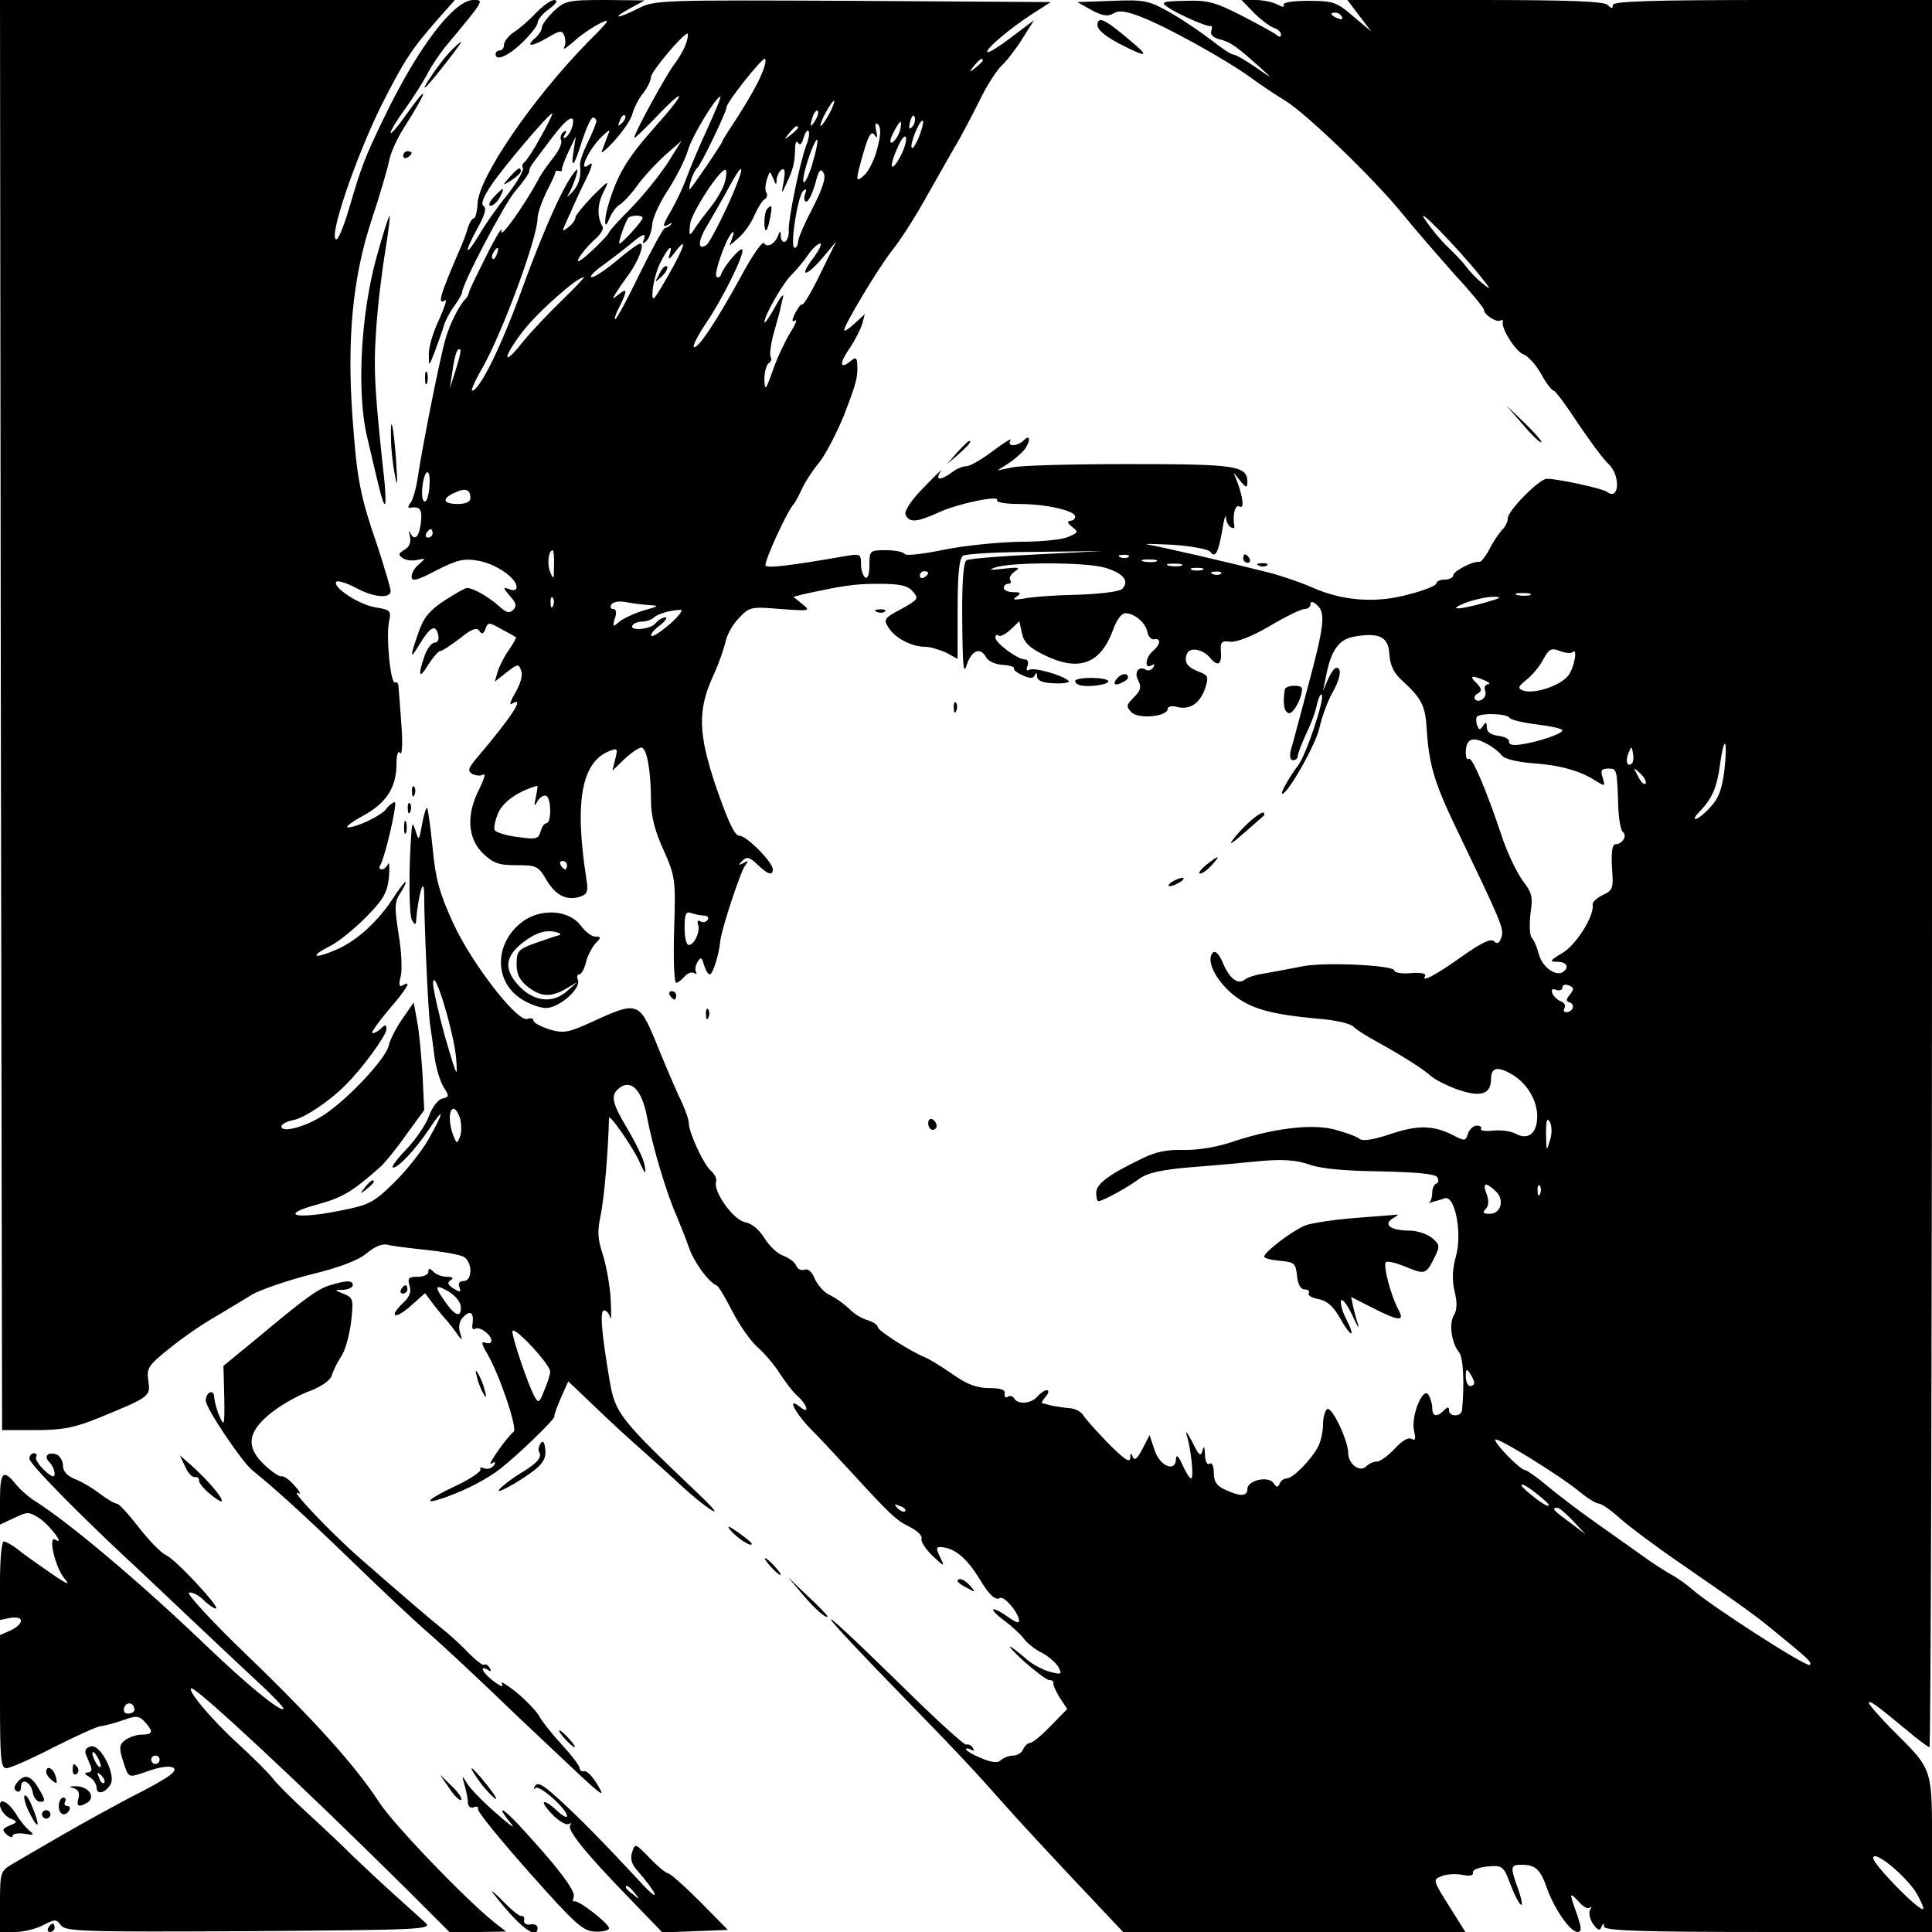 <?xml version="1.0" standalone="no"?>
<!DOCTYPE svg PUBLIC "-//W3C//DTD SVG 20010904//EN"
 "http://www.w3.org/TR/2001/REC-SVG-20010904/DTD/svg10.dtd">
<svg version="1.0" xmlns="http://www.w3.org/2000/svg"
 width="460pt" height="460pt" viewBox="0 0 460 460"
 preserveAspectRatio="xMidYMid meet">

<g transform="translate(0,460) scale(0.1,-0.1)"
fill="#000000" stroke="none">
<path d="M2 2898 l3 -1703 80 0 c65 0 93 6 150 29 122 50 124 51 118 89 -4 30
0 36 51 77 31 25 80 59 109 75 28 17 67 40 86 52 18 11 81 33 139 48 70 17
115 34 135 51 19 16 38 24 51 20 12 -3 53 -8 91 -12 39 -4 78 -11 88 -16 22
-11 23 -58 1 -58 -10 0 -14 -6 -10 -15 4 -12 2 -13 -14 -3 -14 9 -16 14 -7 20
8 5 5 8 -8 8 -12 0 -26 5 -33 12 -9 9 -12 9 -12 0 0 -7 -12 -12 -26 -12 -21 0
-24 -3 -19 -21 5 -14 0 -27 -14 -40 -36 -34 -23 -43 15 -10 l36 32 21 -28 c12
-15 24 -30 27 -33 3 -3 14 -16 24 -30 17 -24 18 -24 11 -2 -4 14 -1 28 9 37
16 17 25 9 21 -18 -2 -9 1 -14 6 -11 11 7 39 -14 39 -28 0 -6 -6 -8 -14 -5
-11 4 -10 -2 4 -26 29 -49 73 -179 63 -186 -15 -11 -67 -85 -53 -76 9 6 11 4
6 -4 -5 -7 -15 -10 -23 -7 -8 3 -12 2 -9 -2 3 -5 -22 -22 -55 -38 -71 -33 -87
-49 -31 -30 51 18 101 44 132 68 45 35 130 118 130 125 -1 5 7 25 16 46 l17
38 61 -58 c34 -33 86 -81 116 -107 30 -27 73 -65 95 -86 22 -20 53 -46 70 -56
16 -10 1 8 -34 41 -184 175 -196 190 -209 265 -20 116 -24 170 -14 170 6 0 13
-8 15 -18 2 -9 3 11 1 45 -2 34 -11 82 -19 107 -12 36 -13 54 -5 92 8 37 18
148 20 232 0 12 53 -64 70 -99 16 -36 19 -38 15 -14 -3 17 -22 55 -41 87 -37
62 -41 80 -20 97 28 23 54 -4 66 -66 14 -75 48 -187 71 -238 9 -22 23 -57 30
-77 12 -34 46 -81 66 -89 4 -2 21 -30 37 -62 16 -31 43 -70 60 -85 17 -15 41
-43 53 -63 13 -19 31 -44 43 -54 23 -21 28 -44 5 -25 -32 26 -14 -11 22 -49
21 -21 64 -67 96 -102 98 -107 111 -119 144 -135 17 -9 30 -21 27 -28 -2 -6
10 -25 27 -41 25 -24 29 -26 20 -8 -15 30 -14 32 10 28 28 -6 54 -30 81 -74
23 -39 38 -52 49 -46 9 6 42 -32 45 -51 2 -10 -5 -9 -27 7 -17 12 -32 19 -34
17 -3 -2 10 -15 28 -28 17 -13 38 -32 45 -42 7 -10 26 -25 42 -33 16 -8 34
-24 40 -34 9 -18 8 -19 -22 -11 -17 5 -41 18 -52 28 -49 42 -57 42 -11 -1 28
-25 56 -46 62 -47 7 0 12 -3 11 -7 -1 -5 6 -20 15 -35 l18 -27 -39 -40 c-22
-23 -44 -41 -50 -41 -5 0 -12 -7 -16 -15 -3 -8 -14 -15 -24 -15 -10 0 -23 -5
-29 -11 -7 -7 -21 -6 -47 5 -20 8 -36 18 -36 21 0 3 5 3 12 -1 7 -4 8 -3 4 5
-4 6 -11 9 -15 7 -4 -3 -78 65 -164 150 -224 219 -208 191 28 -51 113 -116
158 -164 225 -240 29 -33 105 -115 169 -183 l115 -122 408 0 407 0 -39 62
c-39 62 -39 63 -17 71 12 5 34 6 49 3 18 -4 27 -1 25 6 -1 6 14 12 35 14 35 3
38 1 54 -42 22 -57 38 -69 19 -13 -20 55 -19 59 8 59 33 0 45 -11 61 -58 18
-49 55 -102 72 -102 10 0 10 9 -1 41 -19 53 -19 56 4 31 10 -12 22 -18 26 -14
5 4 5 1 1 -5 -4 -7 -1 -22 7 -34 11 -15 16 -17 20 -7 4 10 6 10 6 1 1 -10 86
-13 391 -13 l390 0 0 186 c0 211 5 196 -98 299 -28 29 -52 56 -52 60 0 8 13
-1 87 -62 28 -24 54 -43 57 -43 3 0 6 936 6 2080 l0 2080 -380 0 c-289 0 -380
-3 -380 -12 0 -9 -3 -9 -12 0 -9 9 -93 12 -316 12 l-304 0 28 -37 29 -38 -43
36 c-39 34 -48 37 -107 37 -39 0 -62 -4 -59 -10 4 -6 -3 -5 -14 1 -11 6 -35
11 -53 11 l-33 0 29 -30 c16 -16 37 -32 47 -36 10 -3 18 -10 18 -16 0 -7 -4
-7 -12 0 -7 5 -45 26 -84 46 -61 31 -80 36 -132 34 -55 -1 -59 -3 -42 -15 25
-17 93 -47 102 -45 4 1 5 -4 2 -12 -3 -8 4 -16 21 -20 25 -6 40 -17 100 -71
26 -24 25 -23 -14 4 -25 17 -49 31 -54 31 -6 0 -28 15 -51 33 -23 18 -67 48
-98 66 -53 30 -62 32 -140 29 l-83 -3 34 -19 c26 -14 39 -16 52 -8 13 8 29 6
65 -8 59 -22 203 -102 261 -144 23 -17 60 -42 82 -55 52 -32 212 -186 281
-271 29 -36 84 -99 122 -142 39 -42 70 -80 71 -85 0 -12 30 -32 40 -26 4 2 6
1 5 -4 -4 -15 32 -72 50 -77 10 -4 29 -24 41 -46 12 -22 26 -40 30 -40 4 0 30
-35 58 -78 29 -43 61 -86 72 -96 30 -27 27 -90 -3 -67 -11 8 -116 31 -143 31
-18 0 -93 -76 -93 -94 0 -8 -6 -21 -14 -28 -7 -8 -21 -28 -30 -46 -9 -17 -20
-31 -24 -30 -14 3 -62 -22 -62 -32 0 -5 -9 -10 -20 -10 -11 0 -20 -4 -20 -9 0
-5 -29 -17 -65 -26 -78 -22 -158 -16 -230 16 -27 12 -74 28 -105 36 -103 26
-255 61 -285 66 -16 3 8 2 55 0 47 -3 88 -11 92 -17 11 -16 19 -2 28 51 4 26
8 40 9 31 0 -9 6 -20 11 -23 6 -4 10 -3 9 2 -5 27 2 53 12 47 12 -7 9 21 -6
61 l-8 20 16 -20 c14 -17 16 -17 17 -4 0 40 -23 44 -279 44 -135 0 -262 -3
-281 -8 l-35 -7 25 16 c14 9 31 24 38 32 16 20 16 40 0 24 -16 -16 -42 -16
-32 0 4 6 -14 -5 -41 -25 -26 -20 -55 -37 -64 -37 -9 0 -25 -7 -35 -15 -27
-20 -41 -19 -26 3 7 9 -10 -7 -38 -36 -32 -32 -49 -58 -46 -67 8 -20 26 -19
77 4 46 22 150 43 141 30 -3 -5 21 -9 53 -9 64 0 133 -16 133 -30 0 -6 -6 -10
-12 -10 -8 -1 -6 -6 4 -14 16 -12 16 -14 -8 -24 -14 -7 -66 -12 -117 -12 -51
-1 -131 -9 -180 -19 -48 -10 -90 -15 -93 -10 -3 5 -23 9 -45 9 -38 0 -39 -1
-39 -36 0 -21 -4 -33 -10 -29 -5 3 -10 18 -10 32 0 24 -2 25 -37 19 -132 -23
-184 -29 -190 -23 -6 6 52 132 67 147 3 3 11 18 18 33 7 16 25 45 42 65 16 20
42 71 59 112 30 78 34 92 32 124 -1 15 -4 16 -16 6 -26 -21 -27 -5 -2 31 13
19 26 45 30 58 l6 23 -25 -23 c-13 -12 -24 -19 -24 -15 0 13 82 149 115 191
18 22 52 75 76 118 24 42 56 99 71 125 16 26 42 76 60 112 17 36 42 74 54 85
12 11 34 40 49 64 l27 43 -53 -40 c-30 -23 -56 -39 -58 -36 -6 6 53 56 107 91
l44 28 -471 3 c-455 2 -473 2 -511 -18 -50 -25 -67 -26 -20 0 l35 19 -94 1
c-90 0 -96 -2 -123 -27 -15 -15 -28 -32 -28 -39 0 -6 -7 -17 -15 -24 -26 -22
-9 -22 28 0 31 18 35 19 41 4 3 -9 3 -21 -1 -27 -3 -7 7 0 23 14 16 15 44 34
62 43 28 14 24 8 -29 -45 -130 -133 -259 -320 -262 -384 -1 -19 -5 -35 -9 -35
-4 0 -10 -10 -14 -22 -3 -13 -14 -41 -24 -63 -43 -100 -49 -122 -30 -110 5 3
-2 -18 -15 -47 -14 -29 -25 -66 -24 -83 0 -29 0 -29 15 10 8 22 18 49 21 60 3
11 14 32 25 47 10 14 18 28 18 31 0 20 100 210 126 241 19 22 34 43 34 48 0 5
4 14 10 21 5 7 24 32 42 56 37 50 59 64 51 31 -3 -11 -10 -23 -16 -27 -6 -4
-7 -1 -2 7 5 8 4 11 -3 6 -6 -4 -9 -13 -6 -20 3 -7 -6 -26 -19 -42 -13 -16
-30 -40 -36 -53 -32 -59 -92 -144 -87 -121 4 14 -12 -11 -34 -55 -22 -44 -42
-84 -43 -90 -1 -5 -4 -12 -7 -15 -16 -15 -39 -61 -49 -96 -14 -48 -56 -260
-66 -329 -4 -27 -12 -56 -18 -63 -6 -7 -6 -12 -1 -11 24 4 30 -3 26 -36 -4
-35 -16 -45 -26 -22 -3 6 -3 2 0 -10 3 -14 -1 -25 -13 -32 -15 -9 -15 -12 -4
-20 7 -5 23 -7 35 -4 20 4 20 4 4 -10 -10 -8 -18 -21 -18 -30 0 -12 12 -10 59
15 49 25 66 29 99 23 42 -7 92 -41 92 -63 0 -7 -7 -9 -17 -5 -16 6 -16 4 1
-16 15 -16 17 -24 8 -33 -9 -9 -17 -7 -34 9 -25 22 -61 43 -76 43 -5 0 -29
-14 -54 -30 -36 -24 -50 -41 -62 -77 -21 -60 -20 -65 3 -27 25 42 38 48 44 24
3 -12 0 -20 -8 -20 -7 0 -18 -14 -24 -31 -17 -49 -13 -58 9 -21 11 17 24 32
28 32 5 0 26 14 47 30 28 23 41 27 46 18 6 -9 10 -8 15 5 6 16 8 16 38 -1 17
-9 33 -18 34 -19 2 -1 -5 -14 -16 -30 -11 -15 -23 -39 -27 -52 l-7 -24 28 22
c27 21 29 21 35 4 4 -11 -2 -32 -14 -52 -11 -19 -15 -31 -9 -27 34 21 2 -29
-83 -129 -21 -25 -22 -31 -10 -38 8 -4 20 -5 26 -1 6 3 1 -12 -10 -35 -31 -60
-28 -116 8 -152 25 -24 37 -29 81 -29 47 0 52 -2 71 -35 22 -37 48 -50 80 -40
18 6 20 13 15 43 -29 187 -11 280 58 305 16 6 17 4 11 -20 l-7 -28 29 28 c16
15 34 27 40 27 13 0 23 -56 23 -127 0 -35 9 -72 30 -117 28 -64 29 -70 25
-191 -2 -69 0 -125 5 -125 4 0 13 7 20 15 7 8 17 12 23 8 5 -3 7 -2 4 3 -3 6
-1 16 4 24 7 12 10 11 15 -7 4 -13 10 -23 14 -23 7 0 22 47 25 80 3 28 48 165
59 179 9 12 8 13 -4 6 -12 -6 -13 -5 -3 5 11 11 17 10 36 -8 25 -24 37 -28 37
-12 0 17 -62 80 -79 80 -12 0 -26 31 -55 113 -44 130 -46 186 -7 270 12 26 24
61 28 77 3 17 17 43 32 58 25 27 29 28 99 22 71 -5 73 -5 52 12 l-21 17 23 6
c92 20 121 25 179 25 51 0 70 -4 82 -18 15 -17 14 -19 -27 -42 -42 -22 -43
-25 -30 -45 16 -25 55 -45 87 -45 12 0 34 -7 50 -14 l27 -15 0 119 c0 84 4
121 13 127 6 4 84 9 172 9 l160 2 -156 -8 c-86 -4 -161 -10 -168 -14 -7 -5
-11 -51 -10 -144 1 -110 3 -131 11 -104 12 34 32 42 46 17 4 -9 22 -17 39 -18
17 -1 29 -5 27 -8 -2 -3 7 -11 21 -17 18 -8 25 -8 29 1 3 7 5 6 5 -3 1 -11 13
-16 42 -17 23 -1 38 2 33 6 -15 14 -83 33 -94 26 -6 -3 -7 0 -4 9 4 9 1 16 -6
16 -17 0 -70 39 -70 52 0 6 3 8 7 5 3 -4 16 2 28 13 l22 21 6 -28 c4 -21 17
-35 50 -51 85 -43 138 -24 168 61 8 21 19 37 29 37 22 -1 47 -22 52 -45 2 -11
10 -19 16 -17 17 3 15 -13 -3 -28 -18 -15 -21 -45 -3 -34 7 4 8 3 4 -5 -4 -6
-12 -9 -17 -6 -17 11 -30 -5 -19 -25 8 -15 6 -24 -10 -40 -19 -19 -19 -22 -6
-36 17 -17 86 -10 86 8 0 6 10 8 22 5 30 -8 54 7 67 43 9 28 8 32 -13 40 -29
11 -38 23 -30 43 6 17 37 12 55 -9 18 -22 28 -17 26 14 -2 23 1 27 23 24 15
-1 52 13 94 38 37 22 74 40 82 40 8 0 14 5 14 11 0 8 5 8 15 -1 22 -18 18 -50
-21 -195 -19 -71 -37 -140 -41 -152 -3 -14 -1 -23 6 -23 6 0 11 5 11 10 0 6 9
29 19 51 11 22 23 53 26 70 4 17 9 28 12 25 8 -8 -37 -143 -56 -168 -20 -26
-44 -68 -38 -68 13 0 78 114 88 155 6 28 20 65 30 83 20 35 25 62 11 62 -5 0
-13 -12 -20 -27 l-12 -28 6 29 c12 66 30 93 67 100 61 11 83 0 85 -42 2 -26
10 -44 30 -62 47 -43 56 -60 59 -118 5 -79 18 -124 62 -217 117 -244 122 -255
116 -276 -5 -15 -10 -18 -18 -10 -7 7 -29 -3 -73 -34 -64 -46 -102 -66 -91
-49 4 6 -10 9 -34 7 -21 -2 -39 1 -39 6 0 13 -169 21 -220 10 -25 -5 -63 -12
-85 -16 -22 -3 -46 -10 -52 -16 -17 -12 -37 4 -53 44 -8 18 -17 26 -22 21 -17
-17 4 -62 44 -97 43 -36 89 -50 211 -61 37 -3 73 -11 80 -19 7 -7 31 -22 53
-34 65 -36 112 -66 131 -83 10 -9 40 -24 66 -33 53 -18 77 -10 77 26 0 27 15
31 48 12 37 -21 62 -62 62 -101 0 -40 -21 -57 -50 -42 -12 7 -37 10 -55 8 -19
-2 -31 0 -29 4 3 4 -2 8 -10 8 -8 0 -17 -9 -21 -19 -5 -18 -8 -18 -33 -5 -49
25 -85 26 -151 4 -42 -14 -67 -18 -75 -11 -6 5 -33 15 -60 22 -55 14 -149 2
-249 -32 -34 -11 -79 -18 -110 -17 -37 1 -65 -4 -97 -20 -81 -39 -110 -61
-110 -82 0 -11 2 -20 5 -20 10 0 69 32 97 53 19 14 52 22 125 28 54 4 130 11
168 15 50 4 82 2 113 -9 28 -10 87 -15 169 -16 87 -2 130 -6 135 -14 4 -7 3
-13 -2 -15 -6 -2 -10 -12 -10 -22 0 -10 -3 -20 -7 -23 -5 -2 -1 -2 7 1 8 2 22
6 30 9 25 7 42 -86 26 -140 -8 -29 -9 -54 -3 -81 7 -27 6 -45 -1 -57 -13 -20
-6 -67 12 -89 10 -12 13 -74 7 -137 -1 -17 -31 -17 -31 -1 0 9 -3 9 -12 0 -17
-17 -28 -15 -28 6 0 9 -4 23 -9 31 -13 21 -43 -53 -34 -87 4 -18 3 -23 -6 -18
-7 5 -24 -5 -40 -23 -16 -17 -35 -31 -43 -31 -8 0 -19 -5 -26 -12 -14 -14 -42
6 -42 32 0 30 -39 112 -50 105 -5 -3 -10 -20 -10 -36 0 -17 -5 -40 -11 -52
-16 -32 -61 -77 -75 -77 -7 0 -15 -6 -17 -12 -4 -10 -8 -10 -15 1 -13 18 -62
6 -62 -14 0 -18 -17 -19 -53 -2 -20 9 -27 19 -27 40 0 16 -4 26 -10 22 -6 -4
-11 6 -11 22 -1 20 -3 22 -6 9 -4 -15 -9 -11 -24 20 -11 21 -17 30 -14 19 11
-36 18 -105 11 -105 -4 0 -13 15 -21 33 -8 18 -14 25 -15 15 0 -35 -38 -20
-51 19 l-12 36 -17 -33 c-12 -23 -19 -29 -23 -19 -4 11 -6 10 -6 -3 -1 -12
-16 -1 -52 35 -27 28 -54 58 -59 66 -5 9 -19 17 -32 18 -13 1 -32 4 -43 6 -11
3 -22 6 -24 6 -2 1 2 8 9 16 7 8 8 15 2 15 -5 0 -15 -7 -22 -15 -14 -17 -46
-20 -55 -5 -4 6 -11 8 -16 4 -5 -3 -8 0 -7 8 2 9 -9 13 -37 13 -29 0 -53 9
-87 33 -26 18 -55 36 -65 40 -35 14 -113 64 -113 72 0 5 -10 12 -22 16 -12 3
-28 12 -35 18 -28 25 -40 34 -62 45 -12 7 -26 24 -32 38 -6 15 -15 23 -23 20
-8 -3 -17 1 -20 9 -3 8 -17 19 -31 24 -14 5 -34 24 -45 42 -12 20 -30 35 -46
38 -28 5 -77 74 -69 97 2 6 -3 17 -12 25 -17 14 -53 91 -53 114 0 9 -11 39
-25 67 -13 29 -38 87 -55 130 -38 91 -44 93 -146 46 -61 -28 -71 -30 -106 -20
-21 7 -38 16 -38 21 0 5 -6 7 -14 4 -24 -9 -133 132 -177 228 -33 72 -42 105
-49 179 -5 50 -11 93 -13 95 -2 3 -8 -15 -12 -38 -7 -39 -8 -41 -15 -18 -7 21
-8 22 -10 5 -7 -87 -7 -204 1 -216 7 -12 9 -12 10 1 2 29 10 75 15 79 3 3 4
-8 4 -25 0 -59 9 -270 14 -304 3 -19 8 -55 11 -80 4 -25 13 -55 21 -68 14 -22
14 -24 -4 -28 -10 -3 -24 -22 -31 -42 -7 -20 -32 -56 -54 -79 -23 -24 -37 -43
-31 -43 13 0 54 44 88 95 35 53 33 37 -4 -28 -16 -28 -53 -75 -82 -103 -49
-48 -59 -53 -130 -67 -106 -21 -145 -10 -53 15 61 17 82 29 151 90 10 9 38 43
61 76 l43 59 -4 84 c-3 46 -8 104 -13 128 l-8 44 -27 -39 c-15 -21 -30 -51
-33 -65 -8 -31 -93 -122 -150 -161 -43 -30 -105 -47 -105 -30 0 5 12 12 28 15
27 5 88 46 125 84 39 38 97 118 97 132 0 12 -3 12 -12 3 -7 -7 -16 -12 -21
-12 -5 0 12 24 37 54 45 52 58 74 35 60 -9 -5 -10 1 -5 21 4 15 2 61 -5 101
-10 65 -10 77 5 99 9 14 14 25 11 25 -2 0 -15 -17 -28 -37 -36 -56 -87 -103
-136 -124 -55 -24 -66 -17 -14 9 21 11 60 43 86 70 40 40 49 57 53 93 2 24 1
38 -2 32 -3 -7 -10 -13 -15 -13 -6 0 -7 5 -3 11 11 19 41 149 34 149 -4 0 -14
-7 -21 -17 -15 -17 -70 -43 -91 -43 -7 0 9 13 37 28 55 30 79 67 79 124 0 22
4 32 9 25 4 -7 6 22 3 63 -3 41 -6 83 -7 93 0 9 -4 15 -8 12 -11 -6 -22 106
-15 144 6 27 4 29 -33 35 -40 7 -103 49 -92 61 4 3 24 -3 45 -14 44 -24 84
-27 84 -8 0 7 -14 53 -30 103 -43 125 -50 160 -61 314 -13 186 1 331 46 467
19 57 37 119 41 138 3 19 19 54 34 78 61 96 64 114 5 31 -19 -27 -35 -45 -35
-40 0 5 15 30 34 56 19 26 42 63 52 81 9 19 29 48 43 66 96 115 94 113 68 113
-46 0 -132 -113 -212 -279 -48 -99 -55 -119 -84 -218 -12 -40 -25 -73 -30 -73
-21 0 46 196 108 321 54 106 70 131 135 205 l39 44 -542 0 -541 0 2 -1702z
m3193 1662 c3 -6 -1 -7 -9 -4 -18 7 -21 14 -7 14 6 0 13 -4 16 -10z m-1561
-62 c-4 -13 -17 -36 -30 -53 -21 -29 -94 -162 -94 -173 0 -3 22 18 49 46 78
82 77 65 -2 -23 -62 -70 -85 -108 -106 -174 -14 -43 -13 -75 0 -41 6 14 17 29
25 33 8 5 27 25 42 46 15 21 45 53 66 72 l39 34 -34 -54 c-19 -29 -57 -76 -85
-105 -28 -28 -53 -55 -55 -61 -2 -5 -22 -26 -43 -45 -24 -22 -35 -28 -28 -15
6 11 22 30 36 43 15 12 24 27 21 32 -14 23 -13 54 2 83 15 30 13 29 -26 -10
-22 -23 -41 -46 -41 -51 0 -5 -7 -16 -17 -23 -9 -8 -14 -9 -12 -4 3 6 10 24
18 40 7 17 23 52 36 78 14 28 18 43 9 36 -30 -25 -4 34 29 66 21 19 21 19 13
0 -4 -11 -10 -27 -13 -35 -4 -8 10 3 30 25 20 22 40 51 43 65 4 14 15 36 26
49 10 13 18 30 18 38 0 12 76 103 87 103 2 0 1 -10 -3 -22z m179 -75 c-8 -21
-33 -64 -54 -97 -21 -32 -39 -60 -39 -62 0 -5 -69 -106 -77 -114 -3 -3 -2 6 2
20 4 14 11 27 15 30 8 5 70 134 70 145 0 11 82 115 91 115 4 0 1 -17 -8 -37z
m527 33 c0 -2 -8 -10 -17 -17 -16 -13 -17 -12 -4 4 13 16 21 21 21 13z m-656
-163 c-20 -43 -42 -96 -50 -118 -8 -22 -24 -55 -34 -73 -23 -39 -25 -46 -7
-36 6 4 9 4 5 0 -3 -4 -10 -8 -15 -9 -4 -1 -31 -50 -60 -109 -29 -60 -55 -108
-58 -108 -3 0 1 13 10 30 19 38 19 46 -2 29 -15 -12 -16 -12 -8 1 5 8 19 29
31 45 24 33 40 75 28 75 -4 0 -29 -18 -55 -40 -26 -22 -53 -40 -60 -40 -6 0 2
10 19 23 17 12 50 37 72 55 28 24 38 28 34 15 -5 -14 -4 -15 5 -7 7 7 13 25
14 40 1 16 19 54 39 84 20 31 40 72 46 92 9 33 67 128 77 128 3 0 -12 -35 -31
-77z m291 37 c-9 -16 -18 -30 -21 -30 -2 0 2 14 11 30 9 17 18 30 21 30 2 0
-2 -13 -11 -30z m-34 -17 c-12 -20 -14 -14 -5 12 4 9 9 14 11 11 3 -2 0 -13
-6 -23z m-653 -38 c-16 -30 -34 -57 -39 -61 -5 -3 -7 -9 -4 -14 3 -5 -14 -34
-37 -64 -24 -29 -54 -72 -67 -95 -34 -56 -37 -45 -5 14 18 32 23 49 16 54 -8
4 -2 21 17 49 26 40 138 172 146 172 2 0 -10 -25 -27 -55z m193 32 c-10 -9
-11 -8 -5 6 3 10 9 15 12 12 3 -3 0 -11 -7 -18z m691 -9 c-8 -8 -9 -4 -5 13 4
13 8 18 11 10 2 -7 -1 -18 -6 -23z m-752 14 c0 -5 -9 -27 -20 -50 -12 -24 -20
-48 -19 -55 3 -27 -2 -46 -18 -64 -10 -10 -15 -14 -11 -8 13 20 29 70 20 60
-26 -26 -77 -140 -129 -283 -49 -136 -101 -242 -119 -242 -3 0 7 24 24 53 49
86 132 312 132 358 0 11 10 39 21 62 12 23 22 44 21 47 0 3 4 4 9 3 5 -2 8 0
7 5 0 4 7 23 16 42 l17 35 -5 -32 c-8 -50 1 -40 20 22 10 30 21 55 26 55 4 0
8 -4 8 -8z m766 -43 c-9 -19 -15 -27 -16 -18 0 18 24 72 28 60 1 -4 -4 -23
-12 -42z m-97 -22 c-6 -25 -20 -53 -30 -63 -23 -21 -23 -17 -3 53 12 42 19 52
26 42 7 -10 8 -7 4 10 -3 16 -2 21 5 14 7 -7 6 -25 -2 -56z m54 43 c-5 -19
-23 -39 -23 -25 0 9 20 45 24 45 2 0 2 -9 -1 -20z m-243 6 c0 -2 -8 -10 -17
-17 -16 -13 -17 -12 -4 4 13 16 21 21 21 13z m20 -41 c-15 -39 -43 -176 -42
-202 1 -12 -3 -25 -8 -28 -6 -3 -10 2 -11 12 0 14 -2 15 -6 3 -8 -21 -26 -31
-34 -19 -3 6 -28 -29 -54 -78 -58 -106 -105 -177 -113 -169 -3 3 11 30 30 58
40 59 93 167 85 174 -5 5 -43 -39 -50 -59 -2 -7 -7 -9 -11 -6 -7 7 21 87 36
104 6 6 6 2 2 -10 l-7 -20 23 20 c12 11 29 34 36 52 8 17 18 35 24 38 6 4 8
11 5 16 -4 5 -3 19 1 32 7 21 7 21 15 2 6 -16 8 -17 8 -3 1 9 6 20 12 24 8 4
9 -4 5 -27 -6 -32 -5 -32 5 -9 18 37 21 52 22 83 0 16 3 24 7 17 5 -7 9 -3 13
11 4 13 9 21 12 17 3 -3 1 -18 -5 -33z m225 -25 c-23 -44 -30 -31 -9 16 9 22
18 34 21 27 2 -6 -3 -26 -12 -43z m-211 -21 c-9 -30 -19 -48 -21 -42 -5 13 27
106 33 100 2 -2 -3 -28 -12 -58z m-208 -42 c-3 -13 -18 -40 -33 -59 -16 -20
-34 -44 -40 -54 -11 -17 -13 -16 -10 11 2 28 76 140 85 130 2 -2 2 -15 -2 -28z
m5 -60 c-22 -47 -44 -88 -50 -91 -21 -13 -19 12 4 49 13 22 36 62 50 88 42 78
39 48 -4 -46z m204 -2 c-19 -36 -35 -73 -35 -81 0 -8 -4 -14 -8 -14 -12 0 7
122 20 135 8 7 9 5 5 -7 -4 -10 -2 -18 3 -18 5 0 14 19 21 42 8 33 13 39 20
26 6 -11 -2 -36 -26 -83z m1590 -163 c26 -32 26 -34 5 -17 -14 11 -31 29 -39
40 -8 11 -28 32 -44 47 -16 15 -40 44 -54 65 -28 41 78 -67 132 -135z m-1995
139 c0 -7 -49 -61 -55 -61 -4 0 11 45 20 60 5 8 35 9 35 1z m61 -137 c-37 -64
-39 -66 -37 -34 2 19 10 50 20 68 18 35 29 43 20 15 -4 -13 0 -11 12 5 33 44
24 14 -15 -54z m345 41 c-36 -47 -16 -45 24 3 l31 37 -38 -77 c-20 -42 -40
-75 -43 -73 -3 2 -10 -8 -17 -21 -8 -17 -8 -22 0 -17 6 3 1 -10 -12 -30 -12
-20 -31 -60 -41 -89 -17 -48 -19 -50 -20 -21 0 17 5 35 10 38 6 4 8 10 5 15
-3 5 0 29 6 52 7 24 13 48 15 54 1 6 5 22 8 35 4 13 -5 4 -18 -21 -14 -25 -25
-41 -26 -37 0 15 40 86 62 110 13 13 32 35 42 50 10 15 23 27 29 27 5 0 -3
-16 -17 -35z m-753 10 c-3 -9 -8 -14 -10 -11 -3 3 -2 9 2 15 9 16 15 13 8 -4z
m152 -113 c-33 -32 -74 -76 -91 -97 -48 -61 -48 -38 0 25 36 47 130 130 146
130 3 0 -22 -26 -55 -58z m-250 -163 l-14 -44 6 40 c6 42 12 59 19 52 2 -2 -3
-23 -11 -48z m-63 -284 c-3 -22 -8 -33 -13 -28 -10 10 0 75 10 68 4 -2 5 -20
3 -40z m98 -21 c0 -9 -11 -14 -30 -14 -36 0 -39 13 -7 27 25 12 37 8 37 -13z
m-90 -84 c0 -5 -5 -10 -11 -10 -5 0 -7 5 -4 10 3 6 8 10 11 10 2 0 4 -4 4 -10z
m289 -77 c0 -33 -1 -35 -9 -15 -8 20 -4 52 6 52 2 0 4 -17 3 -37z m1368 21
c-3 -3 -12 -4 -19 -1 -8 3 -5 6 6 6 11 1 17 -2 13 -5z m66 -11 c-7 -2 -21 -2
-30 0 -10 3 -4 5 12 5 17 0 24 -2 18 -5z m-121 -15 c43 -13 58 -32 40 -50 -7
-7 -53 -12 -105 -14 -52 -1 -109 -5 -128 -9 -25 -4 -30 -3 -19 4 12 9 11 11
-7 11 -13 0 -23 5 -23 10 0 6 5 10 11 10 5 0 8 4 4 9 -3 6 3 15 12 21 14 9 8
10 -27 6 -33 -4 -38 -3 -20 3 38 13 217 13 262 -1z m181 5 c-7 -2 -21 -2 -30
0 -10 3 -4 5 12 5 17 0 24 -2 18 -5z m50 -10 c-7 -2 -19 -2 -25 0 -7 3 -2 5
12 5 14 0 19 -2 13 -5z m-653 -7 c0 -3 -4 -8 -10 -11 -5 -3 -10 -1 -10 4 0 6
5 11 10 11 6 0 10 -2 10 -4z m697 -2 c-3 -3 -12 -4 -19 -1 -8 3 -5 6 6 6 11 1
17 -2 13 -5z m736 -51 c-7 -2 -21 -2 -30 0 -10 3 -4 5 12 5 17 0 24 -2 18 -5z
m-2326 -25 c-3 -8 -6 -5 -6 6 -1 11 2 17 5 13 3 -3 4 -12 1 -19z m2218 7 c-63
-18 -91 -18 -45 0 19 7 49 14 65 14 24 0 19 -3 -20 -14z m-1986 -6 c21 -1 18
-3 -15 -12 -23 -7 -49 -19 -59 -27 -16 -14 -17 -13 -11 8 5 14 3 22 -4 22 -6
0 -8 5 -4 11 4 6 19 9 36 5 17 -3 42 -6 57 -7z m47 -44 c-22 -19 -42 -32 -45
-29 -3 3 5 14 19 24 14 11 20 20 14 20 -6 0 -17 -6 -23 -14 -12 -15 -64 -19
-55 -5 3 5 13 9 23 9 9 0 21 4 27 9 9 9 38 18 64 19 8 1 -3 -14 -24 -33z
m2148 -68 c13 13 5 -34 -9 -54 -17 -25 -83 -47 -109 -37 -13 5 -12 9 9 26 14
11 32 33 40 49 13 24 19 27 39 19 13 -5 27 -6 30 -3z m-209 -67 c11 -5 15 -9
8 -9 -7 -1 -10 -7 -7 -15 6 -15 -13 -32 -24 -21 -3 3 -1 10 7 14 10 6 9 12 -4
25 -18 17 -11 19 20 6z m59 -89 c3 -5 33 -12 66 -16 33 -4 60 -10 60 -14 0 -8
-58 -28 -102 -34 -16 -2 -26 0 -25 7 1 6 -10 12 -25 14 -18 2 -28 9 -28 20 0
13 -2 14 -9 4 -7 -11 -9 -11 -14 1 -3 8 -3 18 0 21 10 9 71 7 77 -3z m-52 -63
c13 -7 28 -19 34 -27 6 -8 36 -15 70 -18 65 -4 117 -18 153 -42 23 -14 23 -14
17 7 -6 18 -3 22 13 22 21 0 21 0 24 -90 1 -30 6 -58 11 -61 11 -8 -1 -29 -17
-29 -8 0 -11 -17 -9 -55 4 -51 2 -55 -22 -66 -14 -7 -25 -17 -24 -23 5 -25
-39 -96 -72 -115 -30 -18 -32 -21 -12 -21 23 0 30 -14 12 -25 -17 -10 -49 14
-56 43 -4 15 -11 33 -17 39 -5 7 -6 32 -3 58 6 39 4 49 -19 79 -14 19 -37 67
-50 107 -36 108 -71 190 -78 182 -4 -3 -7 3 -7 14 0 35 16 41 52 21z m564 -60
c-6 -48 -14 -69 -34 -90 -14 -16 -30 -28 -35 -28 -4 0 -1 7 8 16 31 31 43 59
50 112 10 74 19 65 11 -10z m-220 15 c-11 -11 -17 4 -9 23 7 18 8 18 11 1 2
-10 1 -21 -2 -24z m32 -49 c-4 -3 -12 5 -18 18 -12 22 -12 22 6 6 10 -10 15
-20 12 -24z m-2642 -31 c-5 -23 -4 -25 4 -10 6 9 15 15 21 12 12 -8 12 -65 0
-65 -5 0 -11 -9 -14 -20 -5 -18 -11 -19 -54 -13 -26 3 -51 11 -55 16 -3 6 1
25 9 43 13 27 49 51 92 63 2 1 0 -11 -3 -26z m74 -163 c0 -5 -2 -10 -4 -10 -3
0 -8 5 -11 10 -3 6 -1 10 4 10 6 0 11 -4 11 -10z m326 -120 c9 0 12 -5 9 -10
-4 -6 -11 -7 -17 -4 -6 4 -9 1 -6 -7 6 -17 -9 -49 -22 -49 -6 0 -10 18 -10 41
0 33 3 40 16 35 9 -3 22 -6 30 -6z m-590 -340 c4 -50 2 -46 -26 50 -16 58 -29
116 -29 130 2 41 50 -119 55 -180z m2652 152 c-10 -12 -10 -16 0 -19 13 -5 7
-23 -9 -23 -6 0 -7 5 -4 10 3 6 0 13 -9 16 -8 3 -17 12 -20 19 -3 9 0 12 10 8
7 -3 14 0 14 6 0 6 7 8 15 5 13 -5 13 -9 3 -22z m-2642 -297 c3 -14 3 -33 -1
-42 -7 -17 -8 -16 -15 2 -12 28 -12 65 0 65 5 0 12 -11 16 -25z m2594 -51 c-8
-27 -8 -26 -9 16 0 32 2 40 9 29 5 -9 6 -28 0 -45z m-129 -120 c22 -20 13 -54
-14 -54 -16 0 -18 3 -10 11 8 8 8 20 3 35 -11 28 -4 31 21 8z m106 -6 c-3 -8
-6 -5 -6 6 -1 11 2 17 5 13 3 -3 4 -12 1 -19z m-2570 -269 c2 -27 -13 -23 -36
10 -28 39 -26 45 7 26 15 -9 29 -25 29 -36z m213 -155 c0 -6 -6 -26 -14 -44
-12 -31 -14 -32 -24 -14 -16 31 -52 137 -52 154 1 17 90 -78 90 -96z m2200
-26 c0 -5 -4 -8 -10 -8 -5 0 -10 10 -10 23 0 18 2 19 10 7 5 -8 10 -18 10 -22z
m250 -259 c19 -16 40 -29 47 -29 6 0 29 -16 50 -35 21 -19 88 -69 148 -110
152 -105 174 -121 219 -158 82 -67 91 -75 85 -81 -7 -7 -236 141 -279 179 -14
12 -37 29 -51 36 -14 8 -46 28 -70 46 -24 17 -75 53 -113 80 -37 26 -88 65
-113 86 -24 20 -48 37 -52 37 -11 0 -71 61 -71 72 0 10 151 -83 200 -123z
m-73 -31 c3 -7 -8 -2 -25 10 -17 13 -35 28 -39 34 -3 7 8 2 25 -10 17 -13 35
-28 39 -34z m-1532 -16 c-3 -3 -11 0 -18 7 -9 10 -8 11 6 5 10 -3 15 -9 12
-12z m1591 -24 l29 -31 -37 28 c-39 28 -45 35 -30 35 5 0 21 -14 38 -32z m818
-887 c10 -18 17 -34 15 -36 -8 -8 -119 106 -119 121 0 22 78 -42 104 -85z"/>
<path d="M1214 4179 c-19 -22 -19 -22 4 -8 12 8 22 17 22 21 0 12 -6 9 -26
-13z"/>
<path d="M1175 4130 c-10 -11 -13 -20 -7 -20 6 0 16 9 22 20 6 11 9 20 7 20
-2 0 -12 -9 -22 -20z"/>
<path d="M1827 4103 c-4 -3 -7 -18 -7 -31 0 -31 7 -26 14 11 5 28 4 31 -7 20z"/>
<path d="M1570 3948 c-12 -22 -12 -22 6 -6 10 10 15 20 12 24 -4 3 -12 -5 -18
-18z"/>
<path d="M1276 4569 c-16 -17 -40 -38 -53 -46 -12 -8 -23 -22 -23 -29 0 -8 -4
-14 -10 -14 -5 0 -10 -4 -10 -9 0 -18 31 -4 65 29 19 19 35 39 35 46 0 7 12
22 28 33 17 13 21 20 12 21 -8 0 -28 -14 -44 -31z"/>
<path d="M2613 4541 c-1 -11 17 -26 50 -44 70 -36 77 -34 26 8 -59 50 -75 57
-76 36z"/>
<path d="M1068 4473 c-24 -26 -73 -99 -52 -78 18 18 85 105 82 105 -3 0 -16
-12 -30 -27z"/>
<path d="M960 4229 c0 -5 5 -7 10 -4 6 3 10 8 10 11 0 2 -4 4 -10 4 -5 0 -10
-5 -10 -11z"/>
<path d="M895 3982 c-36 -133 -46 -317 -21 -422 32 -138 38 -160 42 -160 3 0
2 21 0 48 -23 210 -27 269 -21 357 3 55 13 140 21 189 8 48 13 90 12 92 -2 2
-17 -45 -33 -104z"/>
<path d="M1012 3700 c0 -14 2 -19 5 -12 2 6 2 18 0 25 -3 6 -5 1 -5 -13z"/>
<path d="M3626 3589 c21 -25 41 -44 44 -42 2 2 -16 23 -40 46 l-44 42 40 -46z"/>
<path d="M931 3554 c0 -21 4 -59 9 -84 6 -34 7 -25 3 35 -6 84 -14 115 -12 49z"/>
<path d="M2279 3523 l-24 -28 28 24 c25 23 32 31 24 31 -2 0 -14 -12 -28 -27z"/>
<path d="M2960 3270 c0 -5 5 -10 11 -10 5 0 7 5 4 10 -3 6 -8 10 -11 10 -2 0
-4 -4 -4 -10z"/>
<path d="M2998 3253 c7 -3 16 -2 19 1 4 3 -2 6 -13 5 -11 0 -14 -3 -6 -6z"/>
<path d="M2088 3143 c7 -3 16 -2 19 1 4 3 -2 6 -13 5 -11 0 -14 -3 -6 -6z"/>
<path d="M2660 2985 c-14 -16 -3 -20 19 -6 8 5 9 11 3 15 -5 3 -15 -1 -22 -9z"/>
<path d="M2560 2979 c0 -11 20 -15 52 -11 41 6 34 17 -12 18 -22 0 -40 -3 -40
-7z"/>
<path d="M3059 2958 c-5 -33 -2 -52 9 -56 11 -3 32 35 32 58 0 11 -40 9 -41
-2z"/>
<path d="M2271 2914 c0 -11 3 -14 6 -6 3 7 2 16 -1 19 -3 4 -6 -2 -5 -13z"/>
<path d="M981 2714 c0 -11 3 -14 6 -6 3 7 2 16 -1 19 -3 4 -6 -2 -5 -13z"/>
<path d="M971 2674 c0 -11 3 -14 6 -6 3 7 2 16 -1 19 -3 4 -6 -2 -5 -13z"/>
<path d="M2979 2647 c-14 -12 -34 -33 -44 -47 -11 -14 0 -7 25 15 25 22 47 41
49 43 2 1 2 4 0 7 -3 2 -16 -6 -30 -18z"/>
<path d="M962 2630 c0 -14 2 -19 5 -12 2 6 2 18 0 25 -3 6 -5 1 -5 -13z"/>
<path d="M2871 2540 c-13 -11 -19 -20 -14 -20 6 0 18 9 28 20 23 25 17 25 -14
0z"/>
<path d="M2790 2500 c-8 -5 -10 -10 -5 -10 6 0 17 5 25 10 8 5 11 10 5 10 -5
0 -17 -5 -25 -10z"/>
<path d="M1252 2411 c-73 -47 -80 -143 -13 -188 19 -13 46 -23 61 -23 31 0 84
46 76 67 -3 7 -2 13 3 13 5 0 12 12 16 28 3 15 14 35 22 45 15 15 15 17 0 17
-8 0 -24 12 -34 26 -26 35 -86 42 -131 15z m78 -38 c-8 -2 -34 -11 -57 -19
-39 -14 -43 -19 -43 -49 0 -24 7 -39 26 -54 32 -25 56 -26 92 -5 l27 16 -24
-21 c-33 -30 -76 -27 -112 8 -43 44 -38 77 17 115 24 16 43 21 62 18 15 -3 21
-7 12 -9z"/>
<path d="M1595 2230 c3 -5 8 -10 11 -10 2 0 4 5 4 10 0 6 -5 10 -11 10 -5 0
-7 -4 -4 -10z"/>
<path d="M1681 2184 c0 -11 3 -14 6 -6 3 7 2 16 -1 19 -3 4 -6 -2 -5 -13z"/>
<path d="M2210 1926 c0 -9 5 -16 10 -16 6 0 10 4 10 9 0 6 -4 13 -10 16 -5 3
-10 -1 -10 -9z"/>
<path d="M869 1773 c-13 -16 -12 -17 4 -4 9 7 17 15 17 17 0 8 -8 3 -21 -13z"/>
<path d="M3225 1700 c-49 -4 -103 -12 -118 -18 -31 -13 -97 -63 -97 -74 0 -4
17 -8 38 -10 34 -3 37 -6 40 -35 2 -21 9 -33 18 -33 8 0 13 -4 10 -9 -3 -5 7
-11 23 -14 21 -4 36 -18 52 -46 26 -47 38 -48 14 -1 -9 17 -14 37 -12 43 2 7
14 -8 26 -33 11 -25 18 -36 15 -25 -4 11 -9 31 -12 43 l-5 24 51 -26 c63 -32
77 -33 62 -5 -19 35 -38 109 -30 114 4 3 24 -2 44 -10 48 -20 51 -20 70 18 15
30 15 33 -5 50 -12 9 -35 17 -53 17 -44 0 -64 14 -40 29 11 6 15 10 9 9 -5 -1
-50 -4 -100 -8z"/>
<path d="M786 1540 c-30 -9 -60 -31 -182 -133 l-72 -59 2 -75 c1 -66 0 -71
-11 -46 -7 15 -12 36 -13 46 0 21 -20 13 -20 -8 0 -18 85 -144 110 -165 57
-46 125 -108 241 -220 71 -69 148 -141 170 -160 46 -40 121 -110 226 -211 40
-38 103 -97 140 -132 58 -54 64 -57 46 -27 -11 19 -25 34 -32 33 -6 -2 -11 2
-11 7 0 6 -20 32 -44 58 -24 26 -48 57 -54 69 -7 11 -31 36 -54 55 -23 18 -38
27 -33 19 5 -9 -2 -7 -18 5 -26 18 -39 42 -15 28 7 -5 8 -3 4 5 -5 7 -10 10
-13 7 -3 -2 -19 10 -36 27 -17 18 -45 44 -63 58 -30 24 -101 85 -197 169 -72
63 -171 168 -147 155 8 -5 4 4 -9 18 -13 15 -27 24 -31 22 -3 -2 -21 9 -38 25
-47 43 -44 79 11 124 23 19 65 43 92 53 31 12 51 26 55 38 3 11 13 31 22 45
10 14 20 51 24 83 6 53 5 57 -17 66 -24 10 -24 10 -1 10 12 1 22 6 22 11 0 12
-14 12 -54 0z"/>
<path d="M955 1530 c-3 -5 -1 -10 4 -10 6 0 11 5 11 10 0 6 -2 10 -4 10 -3 0
-8 -4 -11 -10z"/>
<path d="M1136 1320 c3 -14 11 -32 16 -40 6 -10 7 -7 2 10 -3 14 -11 32 -16
40 -6 10 -7 7 -2 -10z"/>
<path d="M1287 1163 c-5 -7 -6 -17 -3 -21 7 -12 -5 -26 -45 -50 -20 -12 -43
-30 -50 -38 -8 -9 9 -2 38 15 63 39 75 53 71 83 -2 16 -6 19 -11 11z"/>
<path d="M70 1127 c0 -12 114 -128 234 -240 23 -21 84 -79 138 -130 53 -50
128 -121 167 -157 38 -35 68 -66 66 -69 -8 -7 -88 59 -179 146 -154 148 -325
293 -411 348 -16 10 -38 29 -48 42 -29 36 -37 28 -37 -37 l0 -60 34 16 c31 15
35 15 60 -1 25 -17 62 -66 38 -51 -19 12 0 -68 22 -93 15 -17 5 -13 -34 14
-30 21 -66 46 -79 57 -13 10 -28 18 -32 18 -5 0 -9 -42 -9 -94 l0 -93 25 5
c15 2 25 0 25 -7 0 -6 -11 -17 -25 -23 l-25 -11 0 -159 c0 -135 2 -158 15
-158 9 0 59 22 113 50 54 27 104 50 112 50 8 1 32 7 52 14 33 12 39 11 53 -4
21 -23 19 -30 -7 -30 -13 0 -30 -6 -40 -13 -14 -11 -15 -18 -5 -50 14 -42 10
-41 62 -23 48 17 78 10 49 -11 -10 -8 -50 -31 -89 -50 -38 -20 -113 -61 -165
-91 -52 -30 -107 -62 -122 -71 -26 -15 -28 -20 -28 -88 l0 -73 35 0 c20 0 50
7 67 16 29 15 32 15 43 0 11 -15 55 -16 449 -14 409 3 436 4 419 20 -10 9 -42
38 -72 65 -29 26 -74 68 -100 93 -25 25 -75 72 -111 105 -36 33 -72 69 -80 80
-8 11 -46 49 -84 84 -63 57 -124 131 -110 131 15 0 264 -232 516 -482 l98 -98
68 0 67 1 -28 22 c-66 52 -243 236 -275 287 -54 83 -149 190 -315 350 -82 79
-144 146 -137 148 6 2 22 -5 34 -17 12 -12 26 -21 30 -21 13 0 -96 118 -120
128 -12 6 -41 36 -64 66 -24 31 -47 56 -52 56 -5 0 -24 11 -41 24 -18 14 -44
29 -60 35 -17 7 -27 18 -27 31 0 11 -7 23 -15 27 -21 7 -32 -4 -17 -19 7 -7
12 -19 12 -27 0 -10 -7 -8 -25 9 -13 12 -22 27 -19 31 3 5 0 9 -5 9 -6 0 -11
-6 -11 -13z m250 -598 c0 -5 -7 -9 -15 -9 -9 0 -12 6 -9 15 6 15 24 11 24 -6z
m60 -119 c0 -5 -4 -10 -10 -10 -5 0 -10 5 -10 10 0 6 5 10 10 10 6 0 10 -4 10
-10z"/>
<path d="M441 1108 c6 -15 17 -26 23 -25 6 1 10 -2 10 -8 -1 -5 11 -20 27 -33
58 -47 15 16 -50 73 l-23 20 13 -27z"/>
<path d="M1739 957 c14 -18 51 -42 51 -33 0 3 -15 15 -32 27 -24 17 -29 18
-19 6z"/>
<path d="M1835 870 c10 -11 20 -20 23 -20 3 0 -3 9 -13 20 -10 11 -20 20 -23
20 -3 0 3 -9 13 -20z"/>
<path d="M1910 805 c29 -35 60 -62 60 -53 0 2 -21 24 -47 48 l-47 45 34 -40z"/>
<path d="M2280 835 c0 -2 10 -10 23 -16 20 -11 21 -11 8 4 -13 16 -31 23 -31
12z"/>
<path d="M1345 460 c10 -11 20 -20 23 -20 3 0 -3 9 -13 20 -10 11 -20 20 -23
20 -3 0 3 -9 13 -20z"/>
<path d="M217 442 c-11 -2 -16 -9 -13 -18 3 -8 9 -21 12 -29 4 -9 1 -15 -7
-15 -9 -1 -8 -4 4 -11 9 -5 17 -17 17 -25 0 -18 20 -14 33 7 14 22 -23 96 -46
91z m23 -47 c0 -5 -5 -3 -10 5 -5 8 -10 20 -10 25 0 6 5 3 10 -5 5 -8 10 -19
10 -25z m8 -40 c-3 -3 -9 2 -12 12 -6 14 -5 15 5 6 7 -7 10 -15 7 -18z"/>
<path d="M173 385 c0 -8 4 -12 9 -9 5 3 6 10 3 15 -9 13 -12 11 -12 -6z"/>
<path d="M110 381 c0 -5 6 -14 14 -20 12 -10 13 -8 9 8 -5 21 -23 30 -23 12z"/>
<path d="M1139 362 c11 -16 28 -35 38 -43 10 -8 3 5 -16 29 -37 47 -53 58 -22
14z"/>
<path d="M41 356 c-8 -10 -9 -16 -1 -21 5 -3 10 1 10 10 0 24 24 12 28 -13 2
-12 10 -22 18 -22 13 0 12 5 -3 30 -19 33 -34 38 -52 16z"/>
<path d="M1070 342 c12 -18 25 -31 28 -27 3 3 -7 18 -23 33 l-28 27 23 -33z"/>
<path d="M1106 350 c4 -14 8 -32 8 -41 0 -10 6 -15 14 -12 7 3 12 1 10 -4 -2
-6 53 -73 122 -151 111 -125 129 -141 158 -141 17 -1 32 3 32 8 0 11 -72 67
-82 64 -4 -2 -5 3 -2 11 5 14 -41 74 -129 169 -45 48 -56 49 -18 2 9 -11 -9 2
-39 29 -30 26 -61 58 -68 70 -12 20 -13 20 -6 -4z"/>
<path d="M1274 348 c-4 -7 -3 -10 1 -5 9 8 75 -50 75 -67 0 -5 -10 0 -23 12
-35 33 -45 26 -12 -8 15 -16 33 -26 39 -23 6 3 8 3 4 -2 -10 -10 35 -66 137
-171 l82 -85 78 3 78 3 -67 68 c-37 37 -71 67 -76 67 -4 0 -24 16 -43 36 -34
35 -35 36 -42 14 -5 -15 -1 -29 12 -43 55 -64 56 -82 2 -22 -78 84 -143 151
-197 199 -30 27 -42 33 -48 24z m237 -255 c13 -16 12 -17 -3 -4 -10 7 -18 15
-18 17 0 8 8 3 21 -13z"/>
<path d="M173 343 c13 -3 17 -11 14 -24 -6 -20 0 -23 21 -11 20 13 4 38 -26
39 -16 0 -19 -1 -9 -4z"/>
<path d="M58 324 c-2 -5 4 -25 14 -44 21 -41 24 -27 4 20 -7 18 -15 29 -18 24z"/>
<path d="M140 300 c0 -21 15 -27 25 -10 3 6 1 10 -5 10 -6 0 -8 5 -5 10 3 6 1
10 -4 10 -6 0 -11 -9 -11 -20z"/>
<path d="M0 303 c0 -13 14 -30 30 -35 12 -5 10 -8 -6 -14 -19 -8 -20 -11 -8
-22 8 -7 14 -8 14 -3 0 5 12 7 28 5 23 -4 25 -3 11 8 -8 7 -23 25 -32 41 -16
25 -37 37 -37 20z"/>
<path d="M100 280 c0 -5 5 -10 10 -10 6 0 10 5 10 10 0 6 -4 10 -10 10 -5 0
-10 -4 -10 -10z"/>
<path d="M1176 90 c61 -79 104 -111 104 -80 0 6 -8 10 -17 8 -10 -2 -17 3 -15
10 1 6 -1 11 -6 10 -4 -2 -25 15 -46 37 -22 22 -31 29 -20 15z"/>
<path d="M115 10 c-3 -5 -1 -10 4 -10 6 0 11 5 11 10 0 6 -2 10 -4 10 -3 0 -8
-4 -11 -10z"/>
</g>
</svg>
